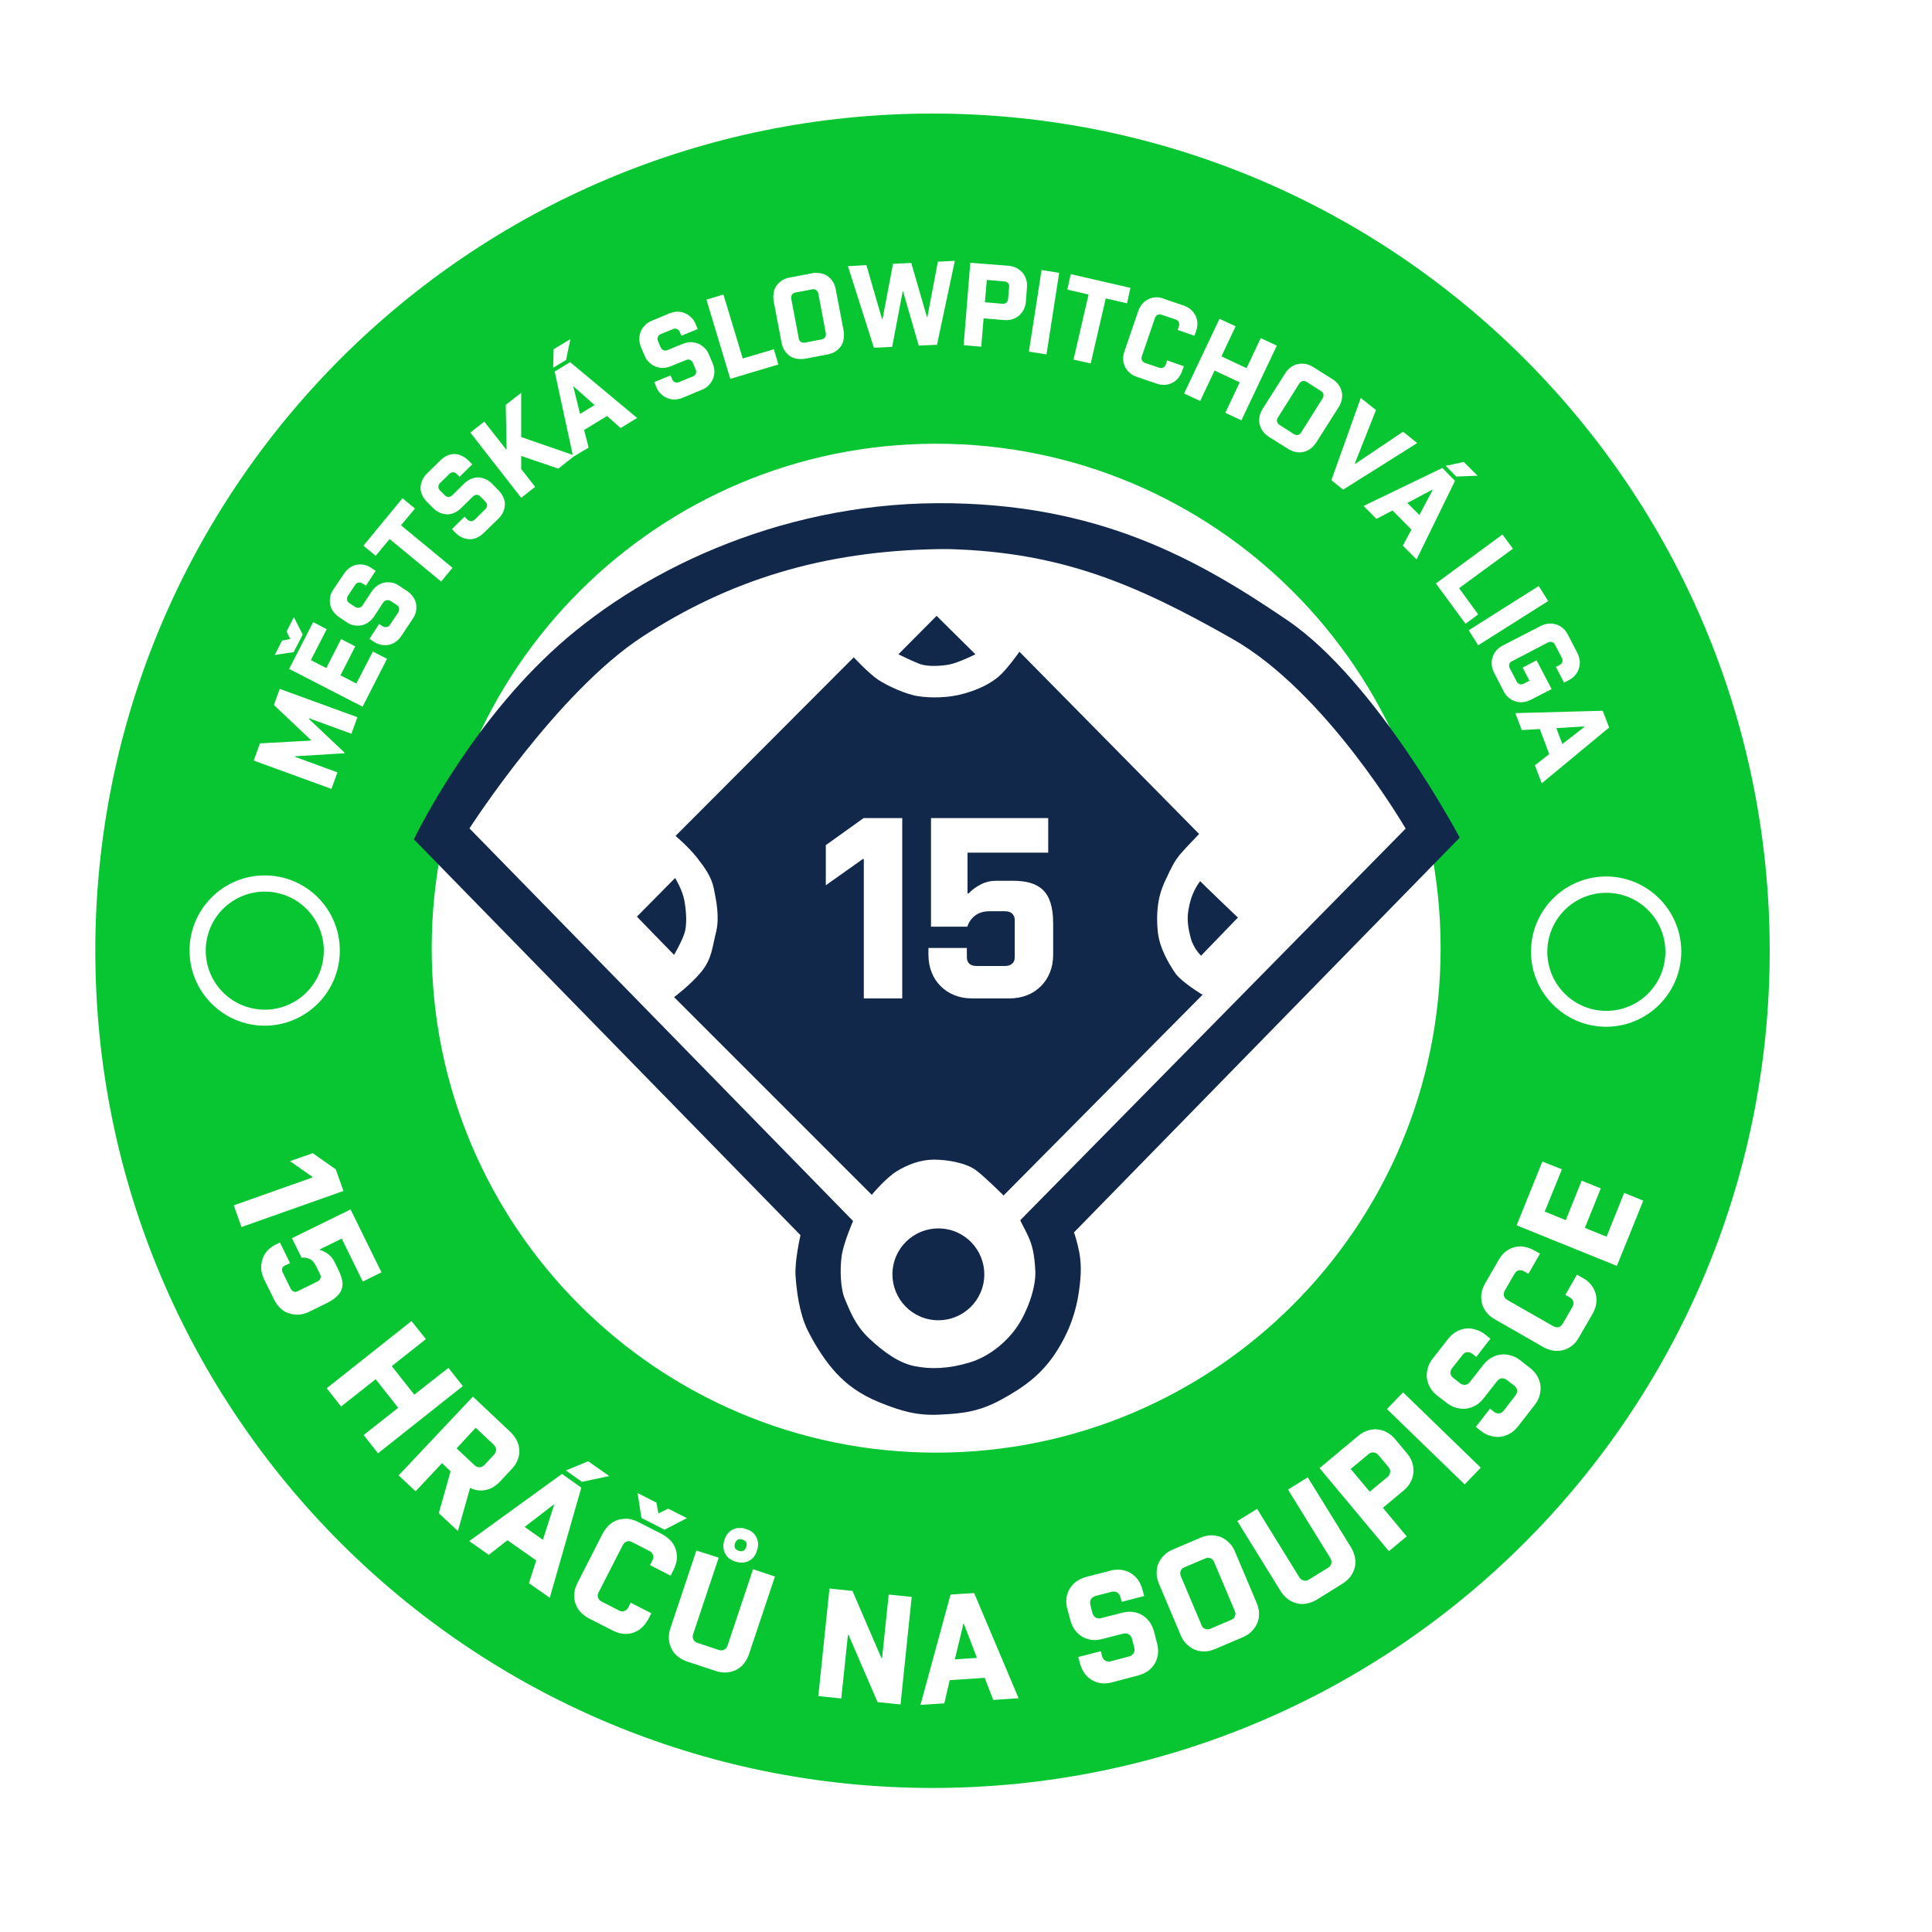 <?xml version="1.0" encoding="utf-8"?>
<!-- Generator: Adobe Illustrator 22.0.0, SVG Export Plug-In . SVG Version: 6.00 Build 0)  -->
<svg version="1.1" id="Layer_1" xmlns="http://www.w3.org/2000/svg" xmlns:xlink="http://www.w3.org/1999/xlink" x="0px" y="0px"
	 viewBox="0 0 900 900" style="enable-background:new 0 0 900 900;" xml:space="preserve">
<style type="text/css">
	.st0{fill:#07C632;}
	.st1{fill:#12284B;}
</style>
<path class="st0" d="M459.7,130.4l8.2,0.7c0.7,0.1,1.3,0.3,1.7,0.8c0.4,0.5,0.6,1.1,0.5,1.8l-0.5,5.6c-0.1,0.7-0.3,1.3-0.8,1.7
	c-0.5,0.4-1.1,0.6-1.8,0.5l-8.2-0.7L459.7,130.4z M452,122.4l-3.1,38.4l8.2,0.7l1.1-13.2l9.6,0.8c1.4,0.1,2.7,0,3.8-0.4
	c1.2-0.4,2.2-0.9,3.1-1.7c0.9-0.8,1.6-1.7,2.2-2.8c0.5-1.1,0.9-2.3,1-3.7l0.5-6.6c0.1-1.4,0-2.7-0.4-3.8c-0.4-1.2-0.9-2.2-1.7-3.1
	c-0.8-0.9-1.7-1.6-2.8-2.2c-1.1-0.5-2.3-0.9-3.7-1L452,122.4z M444.8,121.5l-7.9,0.4l-4.9,25.8l-0.2,0l-7.3-25.2l-8.5,0.4l-4.9,25.8
	l-0.2,0l-7.3-25.2L395,124l12.1,38l8.5-0.4l4.9-25.8l0.2,0l7.3,25.2l8.5-0.4L444.8,121.5z M485.2,125.8l-5.9,38l8.2,1.3l5.9-38
	L485.2,125.8z M378.8,134.7c1.1,0.2,0.7,0,1.4,0.4c0.5,0.4,0.9,0.9,1,1.6l3.5,18.5c0.1,0.7,0,1.3-0.3,1.9c-0.4,0.5-0.9,0.9-1.6,1
	l-7.8,1.5c-0.7,0.1-1.3,0-1.9-0.3c-0.5-0.4-0.9-0.9-1-1.6l-3.5-18.5c-0.1-0.7,0-1.3,0.3-1.9c0.4-0.5,0.9-0.9,1.6-1l7.8-1.5
	L378.8,134.7z M379.7,127.1c-0.5,0-1,0.1-1.4,0.2l-10.5,2c-1.4,0.3-2.6,0.7-3.6,1.4c-1,0.7-1.9,1.5-2.5,2.4c-0.7,1-1.1,2-1.3,3.3
	c-0.2,1.2-0.2,2.5,0,3.9l3.7,19.4c0.3,1.4,0.7,2.6,1.4,3.6c0.7,1,1.5,1.9,2.4,2.5c1,0.7,2,1.1,3.3,1.3c1.2,0.2,2.5,0.2,3.9,0l10.5-2
	c1.4-0.3,2.6-0.7,3.6-1.4c1-0.7,1.9-1.5,2.5-2.4c0.7-1,1.1-2,1.3-3.3c0.2-1.2,0.2-2.5,0-3.9l-3.7-19.4c-0.3-1.4-0.7-2.6-1.4-3.6
	c-0.7-1-1.5-1.9-2.4-2.5c-1-0.7-2-1.1-3.3-1.3l-0.9-0.1C380.2,127.1,380.7,127.1,379.7,127.1L379.7,127.1z M498.8,127.7l-1.6,7.2
	l9.9,2.3l-7,30.3l8,1.8l7-30.3l9.9,2.3l1.6-7.2L498.8,127.7z M265.7,158l-7.8,4.7l-0.2,8.6l6-3.6L265.7,158z M337,137.2l-7.9,2.4
	l11.1,36.9l22.4-6.7l-2.1-7.1L346,167L337,137.2z M538.3,138.5c-1.2,0.1-2.4,0.4-3.4,0.9c-1,0.5-2,1.2-2.8,2.2
	c-0.8,0.9-1.4,2-1.9,3.4l-6.4,18.7c-0.5,1.3-0.6,2.6-0.6,3.8c0.1,1.2,0.4,2.4,0.9,3.4c0.5,1,1.2,2,2.2,2.8c0.9,0.8,2,1.4,3.4,1.9
	l9.1,3.1c1.3,0.5,2.6,0.6,3.8,0.6c1.2-0.1,2.4-0.4,3.4-0.9c1-0.5,2-1.2,2.8-2.2s1.4-2,1.9-3.4l0.8-2.2l-7.8-2.7l-0.6,1.8
	c-0.2,0.7-0.6,1.2-1.2,1.5c-0.6,0.3-1.2,0.3-1.9,0.1l-6.5-2.2c-0.7-0.2-1.2-0.6-1.5-1.2c-0.3-0.6-0.3-1.2-0.1-1.9l6.1-17.8
	c0.2-0.7,0.6-1.2,1.2-1.5s1.2-0.3,1.9-0.1l6.5,2.2c0.7,0.2,1.2,0.6,1.5,1.2c0.3,0.6,0.3,1.2,0.1,1.9l-0.6,1.8l7.8,2.7l0.8-2.2
	c0.5-1.3,0.6-2.6,0.6-3.8c-0.1-1.2-0.4-2.4-0.9-3.4c-0.5-1-1.2-2-2.2-2.8c-0.9-0.8-2-1.4-3.4-1.9l-9.1-3.1
	C540.8,138.6,539.5,138.4,538.3,138.5L538.3,138.5z M315.6,145.2c-1.2,0-2.5,0.3-3.8,0.8l-8.1,3.4c-1.3,0.5-2.4,1.2-3.2,2.1
	c-0.9,0.9-1.5,1.8-2,2.9c-0.4,1.1-0.7,2.2-0.7,3.5c0,1.2,0.3,2.5,0.8,3.8l1.6,3.8c0.5,1.3,1.2,2.4,2.1,3.2c0.9,0.9,1.8,1.5,2.9,2
	c1.1,0.4,2.2,0.7,3.5,0.7c1.2,0,2.5-0.3,3.8-0.8l7.1-2.9c0.7-0.3,1.3-0.3,1.9,0c0.6,0.2,1,0.7,1.3,1.4l1.3,3.1
	c0.3,0.7,0.3,1.3,0,1.9c-0.2,0.6-0.7,1-1.4,1.3l-6.4,2.6c-0.7,0.3-1.3,0.3-1.9,0c-0.6-0.2-1-0.7-1.3-1.4l-0.7-1.7l-7.6,3.1l0.9,2.2
	c0.5,1.3,1.2,2.4,2.1,3.2c0.9,0.9,1.8,1.5,2.9,2c1.1,0.4,2.2,0.7,3.5,0.7c1.2,0,2.5-0.3,3.8-0.8l8.9-3.7c1.3-0.5,2.4-1.2,3.2-2.1
	c0.9-0.9,1.5-1.8,2-2.9c0.4-1.1,0.7-2.2,0.7-3.5c0-1.2-0.3-2.5-0.8-3.8l-1.7-4c-0.5-1.3-1.2-2.4-2.1-3.2c-0.9-0.9-1.8-1.5-2.9-2
	c-1.1-0.4-2.2-0.7-3.5-0.7c-1.2,0-2.5,0.3-3.8,0.8l-7.1,2.9c-0.7,0.3-1.3,0.3-1.9,0c-0.6-0.2-1-0.7-1.3-1.4l-1.2-2.9
	c-0.3-0.7-0.3-1.3,0-1.9c0.2-0.6,0.7-1,1.4-1.3l5.6-2.3c0.7-0.3,1.3-0.3,1.9,0c0.6,0.2,1,0.7,1.3,1.4l0.7,1.7l7.6-3.1l-0.9-2.2
	c-0.5-1.3-1.2-2.4-2.1-3.2c-0.9-0.9-1.8-1.5-2.9-2C318,145.4,316.9,145.2,315.6,145.2L315.6,145.2z M568.1,148.5l-16.5,34.8l7.5,3.5
	l6.7-14.2l11.7,5.5l-6.7,14.2l7.5,3.5l16.5-34.8l-7.5-3.5l-6.6,14l-11.7-5.5l6.6-14L568.1,148.5z M607.8,177.5l0.9,0.4l6.7,4.3
	c0.6,0.4,1,0.9,1.1,1.5c0.1,0.6,0,1.3-0.4,1.9l-10,15.9c-0.4,0.6-0.9,1-1.5,1.1c-0.6,0.1-1.3,0-1.9-0.4l-6.7-4.3
	c-0.6-0.4-1-0.9-1.1-1.5c-0.1-0.6,0-1.3,0.4-1.9l10-15.9c0.4-0.6,0.9-1,1.5-1.1L607.8,177.5z M606.2,169.4l-1.7,0.2
	c-1.1,0.3-2.2,0.7-3.2,1.5c-1,0.7-1.9,1.7-2.6,2.8l-10.6,16.7c-0.7,1.2-1.2,2.4-1.4,3.6c-0.2,1.2-0.2,2.4,0.1,3.5
	c0.3,1.1,0.7,2.2,1.5,3.2c0.7,1,1.7,1.9,2.8,2.6l9.1,5.7c1.2,0.7,2.4,1.2,3.6,1.4c1.2,0.2,2.4,0.2,3.5-0.1c1.1-0.3,2.2-0.7,3.2-1.5
	c1-0.7,1.9-1.7,2.6-2.8l10.6-16.7c0.7-1.2,1.2-2.4,1.4-3.6c0.2-1.2,0.2-2.4-0.1-3.5c-0.3-1.1-0.7-2.2-1.5-3.2
	c-0.7-1-1.7-1.9-2.8-2.6l-9.1-5.7c-1.2-0.7-2.4-1.2-3.6-1.4L606.2,169.4z M681.9,215.2l-8.4,1.8l4.9,5l9.9-0.4L681.9,215.2z
	 M633.9,185.4l-13.7,38.3l5.5,4.4l34.5-21.7l-6.6-5.3l-22.3,15l-0.2-0.1l9.9-25L633.9,185.4z M267.3,180.1l9.7,8.6l-6.8,4.1
	l-3.1-12.6L267.3,180.1z M265.6,168.7l-7.2,4.4l8.4,38.8l-24-8.3l0-20.6l-7.2,5.6l0.4,20.6l-0.2,0.2l-10.2-13l-6.5,5.1l23.7,30.4
	l6.5-5.1l-6.5-8.3l0-6.1l17.3,5.9l7.1-5.6l7-4.2l-2.1-8.2l10.7-6.5l6.3,5.6l7.7-4.7L265.6,168.7z M211.8,211.5
	c-1.2,0-2.3,0.2-3.4,0.7c-1.1,0.5-2.2,1.2-3.2,2.2l-6.3,6.2c-1,1-1.7,2-2.2,3.1c-0.5,1.1-0.7,2.3-0.8,3.4c0,1.2,0.2,2.3,0.7,3.4
	c0.5,1.1,1.2,2.2,2.2,3.2l2.9,2.9c1,1,2,1.7,3.1,2.2c1.1,0.5,2.3,0.7,3.4,0.8c1.2,0,2.3-0.2,3.4-0.7c1.1-0.5,2.2-1.2,3.2-2.2
	l5.5-5.4c0.5-0.5,1.1-0.8,1.8-0.8c0.6,0,1.2,0.3,1.7,0.8l2.3,2.4c0.5,0.5,0.8,1.1,0.8,1.8c0,0.6-0.3,1.2-0.8,1.7l-4.9,4.8
	c-0.5,0.5-1.1,0.8-1.8,0.8c-0.6,0-1.2-0.3-1.7-0.8l-1.3-1.3l-5.9,5.8l1.7,1.7c1,1,2,1.7,3.1,2.2c1.1,0.5,2.3,0.7,3.4,0.8
	c1.2,0,2.3-0.2,3.4-0.7s2.2-1.2,3.2-2.2l6.9-6.7c1-1,1.7-2,2.2-3.1s0.7-2.3,0.8-3.4c0-1.2-0.2-2.3-0.7-3.4c-0.5-1.1-1.2-2.2-2.2-3.2
	l-3-3.1c-1-1-2-1.7-3.1-2.2c-1.1-0.5-2.3-0.7-3.4-0.8c-1.2,0-2.3,0.2-3.4,0.7c-1.1,0.5-2.2,1.2-3.2,2.2l-5.5,5.4
	c-0.5,0.5-1.1,0.8-1.8,0.8c-0.6,0-1.2-0.3-1.7-0.8l-2.2-2.2c-0.5-0.5-0.8-1.1-0.8-1.8c0-0.6,0.3-1.2,0.8-1.7l4.3-4.2
	c0.5-0.5,1.1-0.8,1.8-0.8c0.6,0,1.2,0.3,1.7,0.8l1.3,1.3l5.9-5.8l-1.7-1.7c-1-1-2-1.7-3.1-2.2C214.1,211.8,213,211.5,211.8,211.5
	L211.8,211.5z M667.1,228.2l0.2,0.2l-6.1,11.5l-5.6-5.6L667.1,228.2z M671.9,218l-36.7,17.7l6,6l7.5-3.9l8.8,8.9l-4,7.5l6.4,6.4
	l17.9-36.6L671.9,218z M187.5,232.1l-18.2,22.1l5.7,4.7l6.5-7.8l24,19.8l5.3-6.4l-24-19.8l6.5-7.8L187.5,232.1z M699.9,249l-31,22.8
	l13.8,18.8l5.9-4.4l-8.9-12.2l25.1-18.4L699.9,249z M716.8,273l-32.6,20.6l4.4,7l32.6-20.6L716.8,273z M167.8,262.9l-1.7,0.2
	c-1.1,0.2-2.2,0.7-3.2,1.4c-1,0.7-1.9,1.6-2.7,2.8l-4.9,7.3c-0.8,1.2-1.3,2.3-1.5,3.5c-0.2,1.2-0.2,2.4,0,3.5
	c0.2,1.1,0.7,2.2,1.4,3.2c0.7,1,1.6,1.9,2.8,2.7l3.4,2.3c1.2,0.8,2.3,1.3,3.5,1.5c1.2,0.2,2.4,0.2,3.5,0c1.1-0.2,2.2-0.7,3.2-1.4
	c1-0.7,1.9-1.6,2.7-2.8l4.2-6.4c0.4-0.6,0.9-1,1.6-1.1c0.6-0.1,1.3,0,1.9,0.4l2.8,1.8c0.6,0.4,1,0.9,1.1,1.6c0.1,0.6,0,1.3-0.4,1.9
	l-3.8,5.7c-0.4,0.6-0.9,1-1.6,1.1c-0.6,0.1-1.3,0-1.9-0.4l-1.6-1l-4.5,6.9l2,1.3c1.2,0.8,2.3,1.3,3.5,1.5c1.2,0.2,2.4,0.2,3.5,0
	c1.1-0.2,2.2-0.7,3.2-1.4c1-0.7,1.9-1.6,2.7-2.8l5.3-8c0.8-1.2,1.3-2.3,1.5-3.5s0.2-2.4,0-3.5c-0.2-1.1-0.7-2.2-1.4-3.2
	s-1.6-1.9-2.8-2.7l-3.6-2.4c-1.2-0.8-2.3-1.3-3.5-1.5c-1.2-0.2-2.4-0.2-3.5,0c-1.1,0.2-2.2,0.7-3.2,1.4c-1,0.7-1.9,1.6-2.7,2.8
	l-4.2,6.4c-0.4,0.6-0.9,1-1.6,1.1c-0.6,0.1-1.3,0-1.9-0.4l-2.6-1.7c-0.6-0.4-1-0.9-1.1-1.6c-0.1-0.6,0-1.3,0.4-1.9l3.3-5
	c0.4-0.6,0.9-1,1.6-1.1c0.6-0.1,1.3,0,1.9,0.4l1.6,1l4.5-6.9l-2-1.3c-1.2-0.8-2.3-1.3-3.5-1.5L167.8,262.9z M136.9,287.5l-3.4,6.7
	l1.7,3.5l-3.8,0.7l-3.4,6.7l8.8-1.3l4.2-8.2L136.9,287.5z M721.4,290.5c-1.2,0.1-2.4,0.5-3.7,1.1l-17.6,9.1
	c-1.2,0.6-2.3,1.4-3.1,2.4c-0.8,0.9-1.4,2-1.7,3.1c-0.4,1.1-0.5,2.3-0.4,3.5c0.1,1.2,0.5,2.4,1.1,3.7l4.4,8.5
	c0.6,1.2,1.4,2.3,2.4,3.1c0.9,0.8,2,1.4,3.1,1.7c1.1,0.4,2.3,0.5,3.5,0.4c1.2-0.1,2.4-0.5,3.7-1.1l9.7-5l-7-13.4l-6.5,3.4l3.2,6.1
	l-2.7,1.4c-0.7,0.3-1.3,0.4-1.9,0.2c-0.6-0.2-1.1-0.6-1.4-1.3l-3.2-6.1c-0.3-0.7-0.4-1.3-0.2-1.9c0.2-0.6,0.6-1.1,1.3-1.4l16.7-8.7
	c0.7-0.3,1.3-0.4,1.9-0.2c0.6,0.2,1.1,0.6,1.4,1.3l3.2,6.1c0.3,0.7,0.4,1.3,0.2,1.9c-0.2,0.6-0.6,1.1-1.3,1.4l-1.7,0.9l3.8,7.3
	l2.1-1.1c1.2-0.6,2.3-1.4,3.1-2.4c0.8-0.9,1.4-2,1.7-3.1c0.4-1.1,0.5-2.3,0.4-3.5c-0.1-1.2-0.5-2.4-1.1-3.7l-4.4-8.5
	c-0.6-1.2-1.4-2.3-2.4-3.1c-0.9-0.8-2-1.4-3.1-1.7l-1.7-0.4L721.4,290.5z M145.9,289.8l-11.2,21.8l34.2,17.6l11.4-22.3l-6.6-3.4
	l-7.7,14.9l-7.4-3.8l6.9-13.5l-6.6-3.4l-6.9,13.5l-7.2-3.7l7.4-14.4L145.9,289.8z M738,338.4l0.1,0.2l-10.3,8l-2.8-7.4L738,338.4z
	 M746.6,331.1l-40.7,1.1l3,7.9l8.4-0.5l4.4,11.7l-6.7,5.2l3.2,8.4l31.4-26L746.6,331.1z M130.3,320.9l-2.7,7.5l17.3,16.4l-0.1,0.2
	l-23.7,1.3l-2.9,8l36.2,13.2l2.8-7.7l-19.7-7.2l0.1-0.3l22.8-1.4l0.1-0.3l-16.6-15.7l0.1-0.3l19.7,7.2l2.8-7.7L130.3,320.9z
	 M123.3,407.8c-19.3,0-35,15.7-35,35c0,19.3,15.7,35,35,35s35-15.7,35-35C158.3,423.5,142.7,407.8,123.3,407.8L123.3,407.8z
	 M748.2,408.3c-19.3,0-35,15.7-35,35c0,19.3,15.7,35,35,35c19.3,0,35-15.7,35-35C783.2,424,767.5,408.3,748.2,408.3L748.2,408.3z
	 M145.7,537.2l-10.6,3.7l10.4,7.3l0.1,0.3l-36.7,13l3.6,10.1l47.5-16.8l-3.6-10.1L145.7,537.2z M718.5,541.1l-12,29.7l46.7,18.9
	l12.3-30.4l-8.9-3.6l-8.2,20.4l-10.1-4.1l7.4-18.4l-8.9-3.6l-7.4,18.4l-9.8-4l8-19.7L718.5,541.1z M163.3,563.4L136,576.8l4.5,9.1
	c1.2-0.2,2.4,0,3.6,0.5c1.2,0.5,2.2,1.6,3,3.1l1.9,3.9c0.4,0.7,0.5,1.4,0.3,2c-0.1,0.6-0.6,1.1-1.3,1.5l-9.3,4.6
	c-0.7,0.4-1.4,0.4-2,0.1c-0.6-0.3-1.1-0.8-1.4-1.5l-3.5-7.1c-0.8-1.6-0.5-2.8,1-3.5l2.3-1.1l-4.7-9.6l-1.7,0.8c-1.6,0.8-3,1.8-4.1,3
	c-1.1,1.2-1.9,2.5-2.3,4c-0.5,1.4-0.7,3-0.6,4.6c0.1,1.6,0.6,3.2,1.4,4.9l4.6,9.3c0.8,1.6,1.8,3,3,4.1c1.2,1.1,2.5,1.9,4,2.3
	c1.4,0.5,3,0.7,4.6,0.6c1.6-0.1,3.2-0.6,4.9-1.4l7.9-3.9c2-1,3.6-2,4.7-3.1c1.2-1.1,2-2.3,2.4-3.5c0.4-1.2,0.5-2.6,0.2-4
	c-0.3-1.5-0.8-3-1.6-4.6l-2.1-4.3c-0.6-1.2-1.5-2.3-2.7-3.3c-1.2-0.9-2.5-1.6-3.9-2l-0.1-0.3l10.2-5L169,597l8.7-4.3L163.3,563.4z
	 M708.8,580.6c-2.7,0.2-1.5,0-3.4,0.4c-1.5,0.4-2.8,1.1-4.1,2.1c-1.3,1-2.3,2.3-3.2,3.9l-6.3,10.9c-0.9,1.6-1.5,3.2-1.7,4.8
	s-0.1,3.1,0.3,4.6c0.4,1.5,1.1,2.8,2.1,4.1c1,1.3,2.3,2.3,3.9,3.2l22.5,12.9c1.6,0.9,3.2,1.5,4.8,1.7c1.6,0.2,3.1,0.1,4.6-0.3
	c1.5-0.4,2.8-1.1,4.1-2.1c1.3-1,2.3-2.3,3.2-3.9l6.3-10.9c0.9-1.6,1.5-3.2,1.7-4.8c0.2-1.6,0.1-3.1-0.3-4.6
	c-0.4-1.5-1.1-2.8-2.1-4.1c-1-1.3-2.3-2.3-3.9-3.2l-2.7-1.5l-5.4,9.4l2.1,1.2c0.8,0.5,1.4,1.1,1.6,1.9c0.2,0.8,0.1,1.6-0.4,2.5
	l-4.5,7.8c-0.5,0.8-1.1,1.4-1.9,1.6c-0.8,0.2-1.6,0.1-2.5-0.4l-21.4-12.2c-0.8-0.5-1.4-1.1-1.6-1.9c-0.2-0.8-0.1-1.6,0.4-2.5
	l4.5-7.8c0.5-0.8,1.1-1.4,1.9-1.6c0.8-0.2,1.6-0.1,2.5,0.4l2.1,1.2l5.4-9.4l-2.7-1.5c-1.6-0.9-3.2-1.5-4.8-1.7L708.8,580.6z
	 M683.8,618.8l-1.1,0.1c-1.5,0.2-3,0.7-4.4,1.5c-1.4,0.8-2.6,1.9-3.8,3.4l-7.1,9.1c-1.1,1.4-1.9,2.9-2.3,4.5
	c-0.4,1.5-0.6,3.1-0.4,4.6c0.2,1.5,0.7,3,1.5,4.4c0.8,1.4,1.9,2.6,3.4,3.8l4.3,3.3c1.4,1.1,2.9,1.9,4.5,2.3c1.5,0.4,3.1,0.6,4.6,0.4
	c1.5-0.2,3-0.7,4.4-1.5c1.4-0.8,2.6-1.9,3.8-3.4l6.2-7.9c0.6-0.8,1.3-1.2,2.1-1.3s1.6,0.1,2.4,0.7l3.5,2.7c0.8,0.6,1.2,1.3,1.3,2.1
	c0.1,0.8-0.1,1.6-0.7,2.4l-5.5,7.1c-0.6,0.8-1.3,1.2-2.1,1.3c-0.8,0.1-1.6-0.1-2.4-0.7l-1.9-1.5l-6.6,8.5l2.4,1.9
	c1.4,1.1,2.9,1.9,4.5,2.3c1.5,0.4,3.1,0.6,4.6,0.4c1.5-0.2,3-0.7,4.4-1.5c1.4-0.8,2.6-1.9,3.8-3.4l7.7-9.9c1.1-1.4,1.9-2.9,2.3-4.5
	c0.4-1.5,0.6-3.1,0.4-4.6c-0.2-1.5-0.7-3-1.5-4.4c-0.8-1.4-1.9-2.6-3.4-3.8l-4.5-3.5c-1.4-1.1-2.9-1.9-4.5-2.3
	c-1.5-0.4-3.1-0.6-4.6-0.4c-1.5,0.2-3,0.7-4.4,1.5s-2.6,1.9-3.8,3.4l-6.2,7.9c-0.6,0.8-1.3,1.2-2.1,1.3s-1.6-0.1-2.4-0.7l-3.2-2.5
	c-0.8-0.6-1.2-1.3-1.3-2.1c-0.1-0.8,0.1-1.6,0.7-2.4l4.9-6.2c0.6-0.8,1.3-1.2,2.1-1.3c0.8-0.1,1.6,0.1,2.4,0.7l1.9,1.5l6.6-8.5
	l-2.4-1.9c-1.4-1.1-2.9-1.9-4.5-2.3C685.3,618.8,686.4,619,683.8,618.8z M436.1,206.7c-129.8,0-235,105.2-235,235
	c0,129.8,105.2,235,235,235c129.8,0,235-105.2,235-235S565.9,206.7,436.1,206.7L436.1,206.7z M191.7,615.4l-39.5,31.3l6.7,8.5
	l16.1-12.7l10.5,13.3l-16.1,12.7l6.7,8.5l39.5-31.3l-6.7-8.5L193,649.7l-10.5-13.3l15.9-12.6L191.7,615.4z M274,680.7l-10.4,4.3
	l7.5,5.3l12.7-2.7L274,680.7z M653.6,648.6l-7.5,7.8l36.2,35.1l7.5-7.8L653.6,648.6z M297,695.5l1.8,11.6l10.8,5.5l10.4-5.4
	l-8.7-4.4l-4.6,2.2l-0.9-5L297,695.5z M221.6,665.1l8.4,7.9c0.7,0.7,1.1,1.4,1.1,2.3c0,0.8-0.3,1.6-0.9,2.3l-4.5,4.8
	c-0.7,0.7-1.4,1.1-2.3,1.1c-0.8,0-1.6-0.3-2.3-0.9l-8.4-7.9L221.6,665.1z M220.3,650.6l-34.6,36.7l7.9,7.4l12.3-13.1l4,3.8
	l-5.5,19.5l8.9,8.3l5.7-20.1c2.3,1.2,4.8,1.5,7.2,1c2.5-0.5,4.7-1.8,6.7-3.9l5.4-5.8c1.3-1.3,2.2-2.7,2.8-4.2c0.6-1.5,0.9-3,0.8-4.5
	c0-1.5-0.4-3-1.1-4.5c-0.7-1.5-1.7-2.8-3-4.1L220.3,650.6z M639.9,676.6c0.8,0.1,1.6,0.5,2.2,1.2l4.7,5.6c0.6,0.7,0.9,1.5,0.8,2.4
	c-0.1,0.8-0.5,1.6-1.2,2.2l-8.3,6.9l-8.9-10.6l8.3-6.9C638.2,676.8,639,676.5,639.9,676.6z M640.5,665.8c-2.7,0.3-1.5,0.1-3.4,0.6
	c-1.5,0.5-3,1.3-4.4,2.5l-18,15l32.3,38.7l8.3-6.9l-11.1-13.3l9.7-8.1c1.4-1.2,2.5-2.5,3.2-3.9c0.8-1.4,1.2-2.9,1.3-4.4
	c0.1-1.5,0-3-0.5-4.6c-0.5-1.5-1.3-3-2.5-4.4l-5.5-6.6c-1.2-1.4-2.5-2.5-3.9-3.2c-1.4-0.8-2.9-1.2-4.4-1.3L640.5,665.8z M344.9,717
	c0.7,0.1,0.4,0,1,0.2c1.7,0.6,2.3,1.7,1.7,3.5c-0.6,1.7-1.7,2.3-3.5,1.7c-1.7-0.6-2.3-1.7-1.7-3.5c0.4-0.9,0.8-1.6,1.8-1.9
	L344.9,717z M345.9,711.8c-3.6,0.1-2.1-0.2-4.5,0.7c-1.9,0.9-3.2,2.5-3.9,4.8c-0.8,2.3-0.7,4.3,0.2,6.2c0.9,1.9,2.5,3.2,4.8,3.9
	c2.3,0.8,4.3,0.7,6.2-0.2c1.9-0.9,3.2-2.5,3.9-4.8c0.8-2.3,0.7-4.3-0.2-6.2c-0.9-1.9-2.5-3.2-4.8-3.9L345.9,711.8z M257.9,700.9
	l0.2,0.2l-5.2,16.2l-8.5-6L257.9,700.9z M261.8,686.6l-43.2,31.3l9.1,6.4l8.7-6.8l13.4,9.4l-3.4,10.6l9.7,6.8l14.7-51.3L261.8,686.6
	z M609.2,688.2l-9.2,5.7l19.7,31.9c0.5,0.8,0.7,1.6,0.5,2.5c-0.2,0.8-0.7,1.5-1.5,2l-8.9,5.5c-0.8,0.5-1.6,0.7-2.5,0.5
	c-0.8-0.2-1.5-0.7-2-1.5l-19.7-31.9l-9.2,5.7l20.1,32.5c1,1.6,2.1,2.8,3.4,3.8c1.3,1,2.7,1.6,4.2,2c1.5,0.4,3,0.4,4.6,0.1
	s3.1-0.9,4.7-1.8l11.9-7.4c1.6-1,2.8-2.1,3.8-3.4c1-1.3,1.6-2.7,2-4.2c0.4-1.5,0.4-3,0.1-4.6c-0.3-1.6-0.9-3.1-1.8-4.7L609.2,688.2z
	 M291.3,707.5c-2.7,0.3-1.5,0-3.4,0.5c-1.5,0.5-2.8,1.2-4,2.3c-1.2,1.1-2.2,2.4-3.1,4l-11.8,23.1c-0.8,1.6-1.3,3.2-1.5,4.8
	c-0.1,1.6,0,3.1,0.5,4.6c0.5,1.5,1.2,2.8,2.3,4c1.1,1.2,2.4,2.2,4,3.1l11.2,5.7c1.6,0.8,3.2,1.3,4.8,1.5c1.6,0.1,3.1,0,4.6-0.5
	s2.8-1.2,4-2.3c1.2-1.1,2.2-2.4,3.1-4l1.4-2.8l-9.6-4.9l-1.1,2.2c-0.4,0.9-1.1,1.4-1.9,1.7c-0.8,0.3-1.6,0.2-2.5-0.3l-8-4.1
	c-0.9-0.4-1.4-1.1-1.7-1.9c-0.3-0.8-0.2-1.6,0.3-2.5l11.2-21.9c0.4-0.9,1.1-1.4,1.9-1.7c0.8-0.3,1.6-0.2,2.5,0.3l8,4.1
	c0.9,0.4,1.4,1.1,1.7,1.9c0.3,0.8,0.2,1.6-0.3,2.5l-1.1,2.2l9.6,4.9l1.4-2.8c0.8-1.6,1.3-3.2,1.5-4.8c0.1-1.6,0-3.1-0.5-4.6
	c-0.5-1.5-1.2-2.8-2.3-4c-1.1-1.2-2.4-2.2-4-3.1l-11.2-5.7c-1.6-0.8-3.2-1.3-4.8-1.5L291.3,707.5z M563.3,725.7l0.6,0.2
	c0.8,0.3,1.4,0.9,1.7,1.8l9.6,22.7c0.4,0.9,0.4,1.7,0.1,2.5c-0.3,0.8-0.9,1.4-1.8,1.7l-9.6,4.1c-0.9,0.4-1.7,0.4-2.5,0.1
	c-0.8-0.3-1.4-0.9-1.7-1.8l-9.6-22.7c-0.4-0.9-0.4-1.7-0.1-2.5c0.3-0.8,0.9-1.4,1.8-1.7l9.6-4.1
	C562.5,725.6,561.9,725.7,563.3,725.7z M564.2,715.2c-1.6,0-3.2,0.4-4.9,1.1l-12.9,5.5c-1.7,0.7-3.1,1.6-4.2,2.8
	c-1.1,1.1-2,2.4-2.6,3.8c-0.6,1.4-0.8,2.9-0.8,4.5c0,1.6,0.4,3.2,1.1,4.9l10.1,23.9c0.7,1.7,1.6,3.1,2.8,4.2c1.1,1.1,2.4,2,3.8,2.6
	s2.9,0.8,4.5,0.8c1.6,0,3.2-0.4,4.9-1.1l12.9-5.5c1.7-0.7,3.1-1.6,4.2-2.8c1.1-1.1,2-2.4,2.6-3.8c0.6-1.4,0.8-2.9,0.8-4.5
	c0-1.6-0.4-3.2-1.1-4.9l-10.1-23.9c-0.7-1.7-1.6-3.1-2.8-4.2c-1.1-1.1-2.4-2-3.8-2.6C567.3,715.5,565.8,715.2,564.2,715.2z
	 M324.4,722.3l-12.1,36.2c-0.6,1.7-0.8,3.4-0.7,5c0.1,1.6,0.5,3.1,1.2,4.5c0.7,1.4,1.6,2.6,2.9,3.6c1.2,1,2.7,1.8,4.4,2.4l13.3,4.4
	c1.7,0.6,3.4,0.8,5,0.7c1.6-0.1,3.1-0.5,4.5-1.2c1.4-0.7,2.6-1.6,3.6-2.9c1-1.2,1.8-2.7,2.4-4.4l12.1-36.2l-10.2-3.4l-11.9,35.6
	c-0.3,0.9-0.8,1.6-1.6,1.9c-0.8,0.4-1.6,0.4-2.5,0.1l-9.9-3.3c-0.9-0.3-1.6-0.8-1.9-1.6c-0.4-0.8-0.4-1.6-0.1-2.5l11.9-35.6
	L324.4,722.3z M521,731.2c-3,0.2-1.7,0-3.8,0.5l-11.2,2.9c-1.8,0.5-3.3,1.2-4.6,2.1c-1.3,1-2.3,2.1-3.1,3.4
	c-0.8,1.3-1.3,2.8-1.5,4.4c-0.2,1.6-0.1,3.3,0.4,5l1.4,5.2c0.5,1.8,1.2,3.3,2.1,4.6c1,1.3,2.1,2.3,3.4,3.1c1.3,0.8,2.8,1.3,4.4,1.5
	c1.6,0.2,3.3,0.1,5-0.4l9.8-2.5c0.9-0.2,1.8-0.1,2.5,0.3c0.7,0.4,1.2,1.1,1.5,2l1.1,4.3c0.2,0.9,0.1,1.8-0.3,2.5
	c-0.4,0.7-1.1,1.2-2,1.5l-8.7,2.3c-0.9,0.2-1.8,0.1-2.5-0.3c-0.7-0.4-1.2-1.1-1.5-2l-0.6-2.4l-10.5,2.7l0.8,3
	c0.5,1.8,1.2,3.3,2.1,4.6c1,1.3,2.1,2.3,3.4,3.1c1.3,0.8,2.8,1.3,4.4,1.5c1.6,0.2,3.3,0.1,5-0.4l12.2-3.2c1.8-0.5,3.3-1.2,4.6-2.1
	c1.3-1,2.3-2.1,3.1-3.4c0.8-1.3,1.3-2.8,1.5-4.4c0.2-1.6,0.1-3.3-0.4-5l-1.4-5.5c-0.5-1.8-1.2-3.3-2.1-4.6c-1-1.3-2.1-2.3-3.4-3.1
	c-1.3-0.8-2.8-1.3-4.4-1.5c-1.6-0.2-3.3-0.1-5,0.4l-9.8,2.5c-0.9,0.2-1.8,0.1-2.5-0.3c-0.7-0.4-1.2-1.1-1.5-2l-1-4
	c-0.2-0.9-0.1-1.8,0.3-2.5c0.4-0.7,1.1-1.2,2-1.5l7.7-2c0.9-0.2,1.8-0.1,2.5,0.3c0.7,0.4,1.2,1.1,1.5,2l0.6,2.4l10.5-2.7l-0.8-3
	c-0.5-1.8-1.2-3.3-2.1-4.6c-1-1.3-2.1-2.3-3.4-3.1c-1.3-0.8-2.8-1.3-4.4-1.5L521,731.2z M386.4,740l-5.2,50.1l10.7,1.1l3.1-29.6
	l0.3,0l13.5,31.3l10.7,1.1l5.2-50.1l-10.7-1.1l-3.1,29.6l-0.3,0l-13.5-31.3L386.4,740z M449,756.4l6.1,15.9l-10.3,0.7l4-16.6
	L449,756.4z M453.8,742.1l-11,0.7l-14,51.4l11.1-0.7l2.5-10.8l16.3-1.1l4,10.3l11.8-0.8L453.8,742.1z M434.4,52.9
	c215.4,0,390,174.6,390,390s-174.6,390-390,390s-390-174.6-390-390S219,52.9,434.4,52.9L434.4,52.9z"/>
<ellipse transform="matrix(0.16 -0.987 0.987 0.16 -333.549 493.779)" class="st0" cx="123.4" cy="442.9" rx="27.5" ry="27.5"/>
<circle class="st0" cx="748.3" cy="443.4" r="27.5"/>
<path class="st1" d="M442.4,255.8l-5,0c-54.3,0.8-98,14.7-138,40.7c-40,26-80.7,89.4-80.7,89.4l178.7,182.9c0,0-4.3,9.8-5.3,16.1
	c-0.9,6.3-0.6,15.5,1.5,20.3s4.5,11.9,11.2,18.2s13.8,11.5,21.2,13c7.4,1.5,15.8,1.3,25.7-1.7c9.9-3,17.9-10.4,22.2-16.8
	c4.3-6.3,8.7-17.5,8.4-25.7c-0.4-8.2-1.5-11.9-2.8-15.1c-1.3-3.2-4.3-8.4-4.2-8.7l179.5-182.4c0,0-36.8-63.6-80.9-88.5
	C528.7,271.8,494.1,257.3,442.4,255.8z M436.7,234.4c74.9-0.3,121.5,26.3,163.1,54.6c41.6,28.3,80.2,101.2,80.2,101.2
	S500.3,574.1,500.3,574.1c0.1,0.2,1.4,4,2.4,8.9c0.9,4.8,1.2,9.7-0.1,18.7c-1.3,9-4.2,18.2-10.7,28.3c-6.6,10.1-14.5,16-25.3,21.9
	c-10.7,5.9-18.7,6.6-29.1,7.1c-10.4,0.5-17.8-1.7-27.5-5.6c-9.7-3.9-15.6-8.6-20.3-13.6c-4.7-5-9.8-12.6-13.6-20.4
	c-3.8-7.9-5-18.1-5.5-25c-0.5-6.9,2.3-19,2.3-19c0,0-180.1-184.4-180.1-184.4c0,0,23.6-49.6,63.6-86.9
	C296.3,266.7,361.8,234.8,436.7,234.4z"/>
<path class="st1" d="M488.2,381.1h-54.5v50.6h16.9c0.6-1.9,1.7-3.6,3.4-5c1.7-1.4,4-2.2,6.9-2.2h7.2c1.4,0,2.5,0.3,3.3,1
	c0.8,0.7,1.3,1.7,1.3,3.1v17.3c0,1.4-0.4,2.4-1.3,3.1c-0.8,0.7-1.9,1-3.3,1H455c-3,0-4.6-1.4-4.6-4.1v-4.3h-17.9v3.1
	c0,3,0.5,5.8,1.5,8.3c1,2.5,2.4,4.6,4.2,6.4c1.8,1.8,3.9,3.2,6.4,4.2c2.5,1,5.2,1.5,8.3,1.5h17.3c3,0,5.8-0.5,8.3-1.5
	c2.5-1,4.6-2.4,6.4-4.2c1.8-1.8,3.2-3.9,4.2-6.4c1-2.5,1.5-5.2,1.5-8.3v-14.6c0-3.7-0.4-6.8-1.2-9.4c-0.8-2.6-2-4.6-3.5-6.1
	c-1.6-1.5-3.5-2.6-5.9-3.3c-2.4-0.7-5.1-1-8.1-1h-8c-2.3,0-4.6,0.5-6.8,1.6c-2.2,1.1-4.2,2.5-5.9,4.3h-0.5v-19h37.6V381.1z
	 M420.2,381.1h-17.9l-17.6,12.6v18.7l17.2-12.2h0.5v64.9h17.9V381.1z M474.9,303.6c0,0,83.7,84.9,83.7,84.9s-7,7.2-9.2,9.9
	c-2.2,2.8-3.3,4.7-6.8,12.3c-3.5,7.6-4,15-3.3,22.9c0.7,7.9,5.2,15.3,8.1,19.6c2.9,4.3,12.8,10.2,12.8,10.2s-92.7,93.5-92.7,93.5
	c0,0-8.4-8.4-12.9-11.8c-4.6-3.4-13.3-4.9-19.5-4.9c-6.3,0-12.3,2.3-17.5,5.5c-5.1,3.2-11.5,10.9-11.5,10.9S314,464.5,314,464.5
	c0,0,7.7-5.7,12.7-11.8c5-6.1,5.1-11.6,6.9-18.6c1.7-7,0-14.9-1.1-20.3s-4.3-9.8-8-14.5c-3.7-4.7-9.8-9.9-9.8-9.9
	c0,0,83-83.2,83-83.2s7.1,7.6,11.3,10.4c4.2,2.8,13,6.9,18.7,7.7c5.7,0.9,14.2,0.9,21.4-1.2c7.3-2.1,11.9-4.5,16.1-7.9
	C469.3,311.6,474.9,303.6,474.9,303.6L474.9,303.6z"/>
<path class="st1" d="M296.7,427l17.8-18c0,0,3.4,5.5,4.3,10.5c0.9,5,1.4,11.5-0.1,15.7c-1.5,4.2-4.7,9.6-4.7,9.6
	S296.7,427.1,296.7,427z"/>
<path class="st1" d="M418.5,304.8l17.8-17.9l18.1,17.9c0,0-7.9,3.9-11.9,4.7c-4,0.8-10.5,1.2-14.3-0.3
	C424.3,307.7,418.4,304.7,418.5,304.8z"/>
<path class="st1" d="M576.7,427.4l-17.2,17.8c0,0-3.5-3.3-4.8-8.2c-1.3-4.9-1.8-8.8-1.1-13c0.7-4.2,1.6-6.7,2.8-9.2
	c1.2-2.4,2.6-4.3,2.7-4.3C559.1,410.6,576.7,427.6,576.7,427.4z"/>
<ellipse transform="matrix(0.208 -0.978 0.978 0.208 -234.014 897.617)" class="st1" cx="437" cy="593.3" rx="21.4" ry="21.4"/>
</svg>

